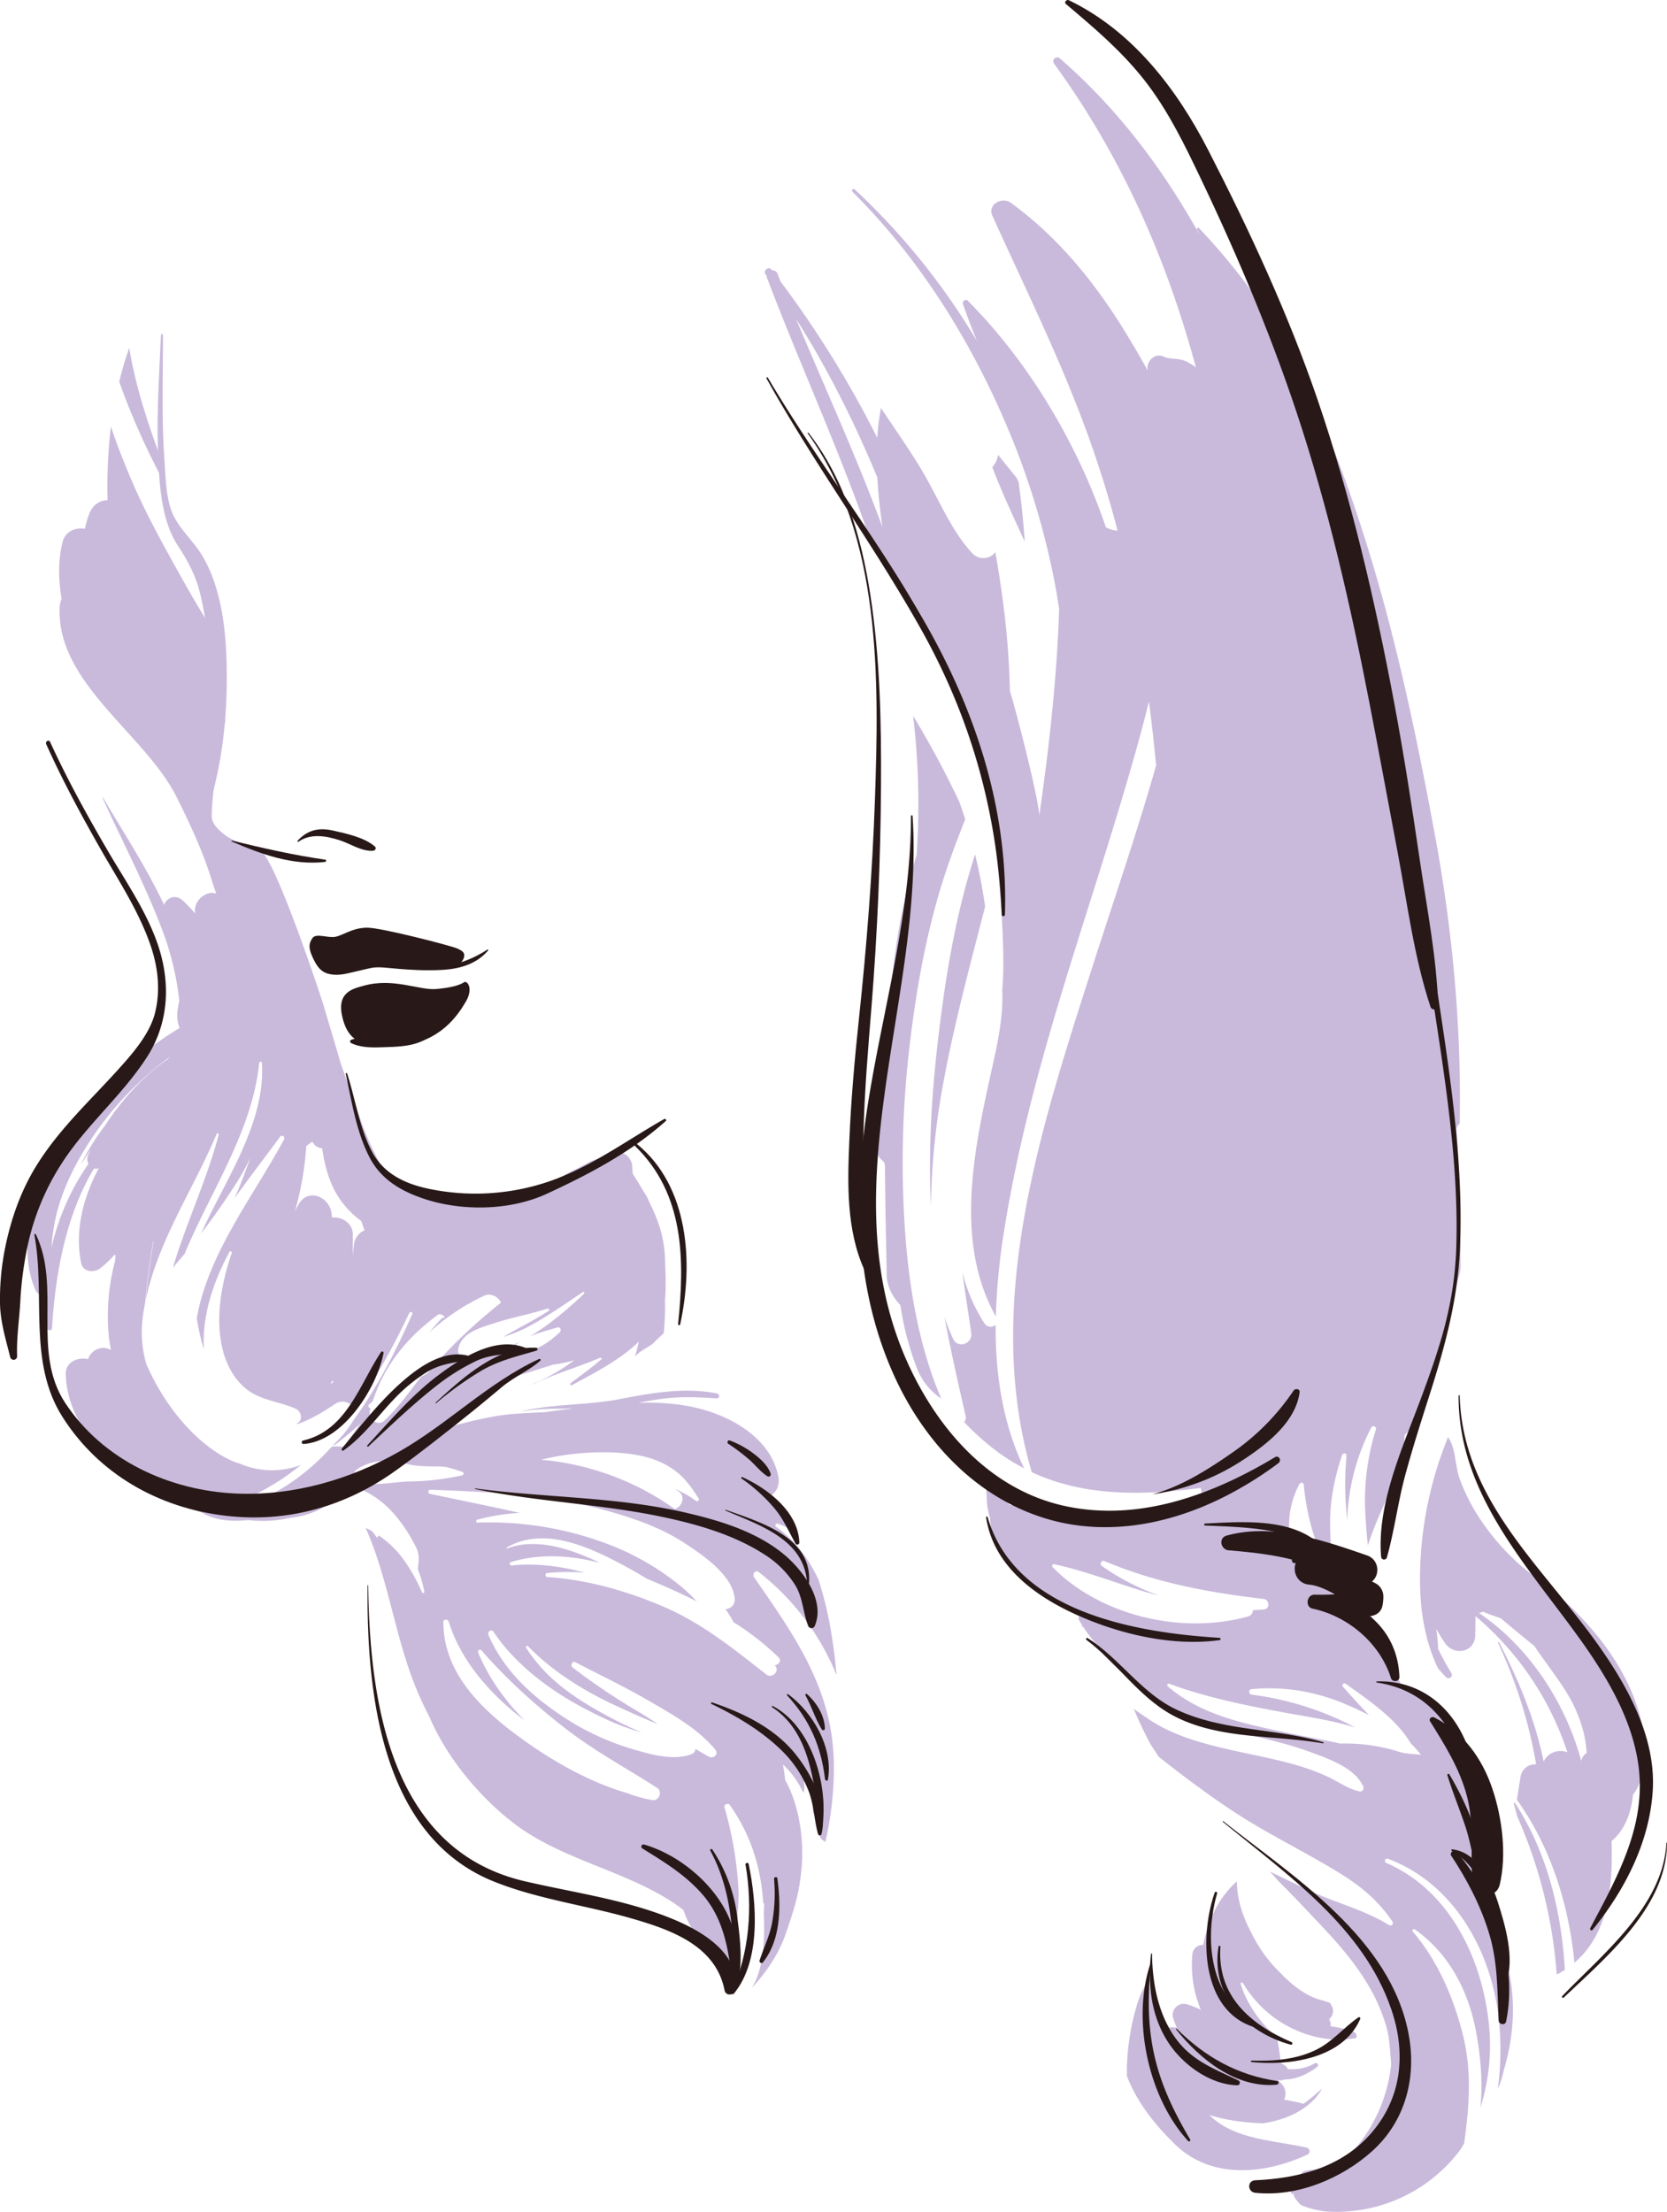 <svg xmlns="http://www.w3.org/2000/svg" width="814.07" height="1080" viewBox="0 0 814.07 1080"><g id="Слой_2" data-name="Слой 2"><g id="hair_61247821"><g id="hair_61247821-2" data-name="hair_61247821"><path d="M497.41 235.33c-.38-.76-.75-1.52-1.12-2.29q-4.52-5.39-8.85-10.94a12 12 0 0 1-2.87 6c4.69 12.29 10.33 24.37 15.87 36.41C499.76 254.75 498.77 245 497.41 235.33z" fill="#c9badc"/><path d="M476.18 417.2c-.46 1.43-.92 2.86-1.36 4.3-9.05 29.32-13.78 59.89-17.21 90.35-2.89 25.66-4.24 51.61-3 77.43a353.19 353.19.0 0 1 6.34-62c5.32-28.53 12.92-56.52 20.13-84.6C479.87 434.12 478.23 425.61 476.18 417.2z" fill="#c9badc"/><path d="M486.22 646.87a3.58 3.58.0 0 1-5.46-.66 82.68 82.68.0 0 1-9-18.83c-.65-2-1.23-4.06-1.78-6.1 1.3 9.87 2.9 19.72 4.32 29.72.73 5.16-6.53 7.68-8.82 2.81A94.49 94.49.0 0 1 461.21 643c3 16.14 6.64 32.15 10.33 48.37a3.14 3.14.0 0 1-.72 3 125.1 125.1.0 0 0 16.43 14.62 96 96 0 0 0 12.88 8C489.67 695.12 486.06 671.07 486.22 646.87z" fill="#c9badc"/><path d="M463.59 420.68c2.43-6.92 5.06-13.77 7.77-20.59q-1.38-4.36-2.93-8.67a467.41 467.41.0 0 0-22.52-41.91 364.68 364.68.0 0 1 1.71 67.93C440.82 439.19 437 462 435 484.28q-.83 9-1.37 18.07-1.51 5.43-3.13 10.85c-4.73 15.89-8.52 32.52-2.85 48.65a12.11 12.11.0 0 0 4 5.49c.15.54.31 1.08.5 1.61.12 17.36.5 34.7.84 52-.27 6.29 2.45 11.93 6.71 16.33a141 141 0 0 0 8.23 31.18 31.19 31.19.0 0 0 11.71 14.46c-10.73-25-15.55-53.29-17.53-80a483.58 483.58.0 0 1 2.1-92.32C447.78 480.14 453.4 449.66 463.59 420.68z" fill="#c9badc"/><path d="M660.79 992a55 55 0 0 0-11-2.56A4.59 4.59.0 0 0 649 986a5.07 5.07.0 0 0 1.4-6.36c-.28-.57-.59-1.11-.89-1.66-1-.32-2.1-.67-3.13-1.07-7.82-1.57-15.4-7.45-21.55-14a61.47 61.47.0 0 1-4.64-5 71.11 71.11.0 0 1-9.26-14.44c-4.11-7.82-6.87-16.23-6.91-24.77l-.14.1c-8.74 7.83-14.09 18.89-16.29 30.91a5 5 0 0 0-5.29 4.42 56.87 56.87.0 0 0 4.12 27.24 45.23 45.23.0 0 0-6.93-2.74 5.44 5.44.0 0 0-6.64 6.63 48.4 48.4.0 0 0 1.82 4.85c-.62-.06-1.23-.14-1.86-.19-4.8-.37-7.4 5.4-5.33 9.2a7.72 7.72.0 0 0-2.9 7.47c3.7 22.65 29 29.49 52.33 30.21 1.28-.21 2.56-.45 3.84-.73 8-1.77 15.59-5.18 21.28-11.2a25.2 25.2.0 0 0 3.59-5.07 106.15 106.15.0 0 1-9.05 7.47 86.25 86.25.0 0 0-9.5-2 6.85 6.85.0 0 0-.9-7.39c-.71-.77-1.45-1.53-2.18-2.28l.19.06a3.5 3.5.0 0 0 2.87-.25c5.08.0 10.52-1.85 16.19-6.16a1.06 1.06.0 0 0-1.07-1.82 22.08 22.08.0 0 1-13.34 2.85 3.72 3.72.0 0 0-1.6-1.87c-.63-.37-1.23-.76-1.85-1.14a85.76 85.76.0 0 0-1.89-12.53c-8-7-14.39-15.75-17.64-26-.22-.7.83-.92 1.16-.37a56.59 56.59.0 0 0 35.37 26.18 49.11 49.11.0 0 0 19.43.69l.51-.09A2.39 2.39.0 0 0 660.79 992z" fill="#c9badc"/><path d="M794.74 821.6c-8.26-16.84-19.86-30-33.6-42.59-6.12-5.6-13.43-10-19.68-15.62A113.66 113.66.0 0 1 724 743.51a93.82 93.82.0 0 1-11.24-21.6c-2.16-5.89-1.8-14.71-5.53-20l-.06-.39c-1.71 4.68-3.6 9.33-5.07 14.12a186.76 186.76.0 0 0-8.08 41c-1 13.58-.94 27.33 2.23 40.65a83.06 83.06.0 0 0 5.91 17.2 57.51 57.51.0 0 0 4.05 4.5 1.63 1.63.0 0 0 2.55-2c-2.38-3.93-4.61-8-6.64-12.27a1.74 1.74.0 0 0 .17-.88c-.21-2.81-.51-5.61-.86-8.43a72.57 72.57.0 0 0 4.41 7.13c4.39 6.15 14.41 4.27 14.58-3.95.06-3.14.1-6.28.14-9.43a147.15 147.15.0 0 1 44.88 66.48 9.17 9.17.0 0 0-11.62 4.49c-4.13-20.41-12.18-39.64-21.75-58.19-.18-.33-.66.0-.5.29a232.71 232.71.0 0 1 18.6 59.29 7.16 7.16.0 0 0-7.65 6.37q-.9 5.45-1.75 10.94c16.36 22.77 25.13 50.69 28 78.45.0.37.07.75.1 1.12 16.34-14 18.88-36.6 18.13-59.38 6.46-5.46 9.54-13.63 10.47-22.71a14.25 14.25.0 0 0 2-3C807.4 857.78 802 836.42 794.74 821.6zm-22.53 38.31c-7.69-28.49-25.45-55.72-50-72.33a8.73 8.73.0 0 0 2.07-.58 74.15 74.15.0 0 0 8.54 3.11c5.45 4.7 11.1 9.22 16.56 13.72.4.6.78 1.22 1.2 1.82 4.62 6.72 9.66 13.15 14 20.05a71.29 71.29.0 0 1 8.58 19.54 55.81 55.81.0 0 1 1.67 10.7A6 6 0 0 0 772.21 859.91z" fill="#c9badc"/><path d="M763.75 955.6c-2.31-26.6-9.39-53-24-75.37a5.51 5.51.0 0 0-.58.34c.62 2.06 1.19 4.13 1.69 6.21A232.31 232.31.0 0 1 759.78 959c.16 1.68.3 3.37.44 5.06a7 7 0 0 0 1.27-.54c.93-.53 1.82-1.09 2.7-1.66C764.07 959.77 763.93 957.69 763.75 955.6z" fill="#c9badc"/><path d="M728.47 875.75c-.42-1.27-.85-2.54-1.29-3.8-.49-.64-1-1.29-1.47-1.92C726.64 871.93 727.55 873.84 728.47 875.75z" fill="#c9badc"/><path d="M736.78 962.27a36.51 36.51.0 0 0-6.24-13c-.37-2.85-.75-5.69-1.17-8.53-.42-2.24-.89-4.46-1.37-6.68a28.23 28.23.0 0 0 3.41-4.92c-4-1.2-7.2-5-5.23-9.87 5.6-13.75 1.48-28.11 2.73-42.16-.13-.4-.25-.81-.39-1.22-1.18-2.26-2.36-4.52-3.51-6.79-1.8-2.19-3.67-4.29-5.58-6.34a99.34 99.34.0 0 0-8.19-11.28c-.87-1-1.74-2.07-2.63-3.11A100.05 100.05.0 0 0 695.42 827c-5-.66-11.23-2.26-12.4-7.26a8 8 0 0 1-2.4-3.76c-1.87-5.86-4.64-11.09-5.34-16.44a6.66 6.66.0 0 1 .07-2.15c-4.26-5.14-7.89-11.1-9.21-17.51a28 28 0 0 1-.75-3.64 3.33 3.33.0 0 1-.64-.55c-.13-.15-.22-.31-.34-.46a4 4 0 0 1-5.87 1.47c-8.35-6.48-8.87-22.2-9-31.93-.19-11.87 2.17-23.19 5.91-34.42a1.11 1.11.0 0 1 2.13.48 146.71 146.71.0 0 0 .38 31.49c0-1.62.08-3.25.21-4.87a105 105 0 0 1 11.45-40.34 1.23 1.23.0 0 1 2.3.85 116.16 116.16.0 0 0-5.13 41.92c.32 4.91.59 9.84 1.24 14.71 2.81-9 7-17.81 10.08-25 2.72-6.41 5.1-13 7.24-19.6.26-3.07.47-6.14.58-9.23 1.14-1.14 2.18-2.31 3.18-3.5a2 2 0 0 0 .07-.26 8.13 8.13.0 0 0 5-6.7c.4-2.41.91-4.78 1.46-7.15a146.15 146.15.0 0 1 6.41-23c0-.21.11-.41.16-.63l.08-.07.45-1.33c3-12.18 6.66-24.18 10.07-36.26.15-.95.29-1.91.45-2.85q-.15-33.93-2-67.83l.26-.72a4.76 4.76.0 0 1 1.32-1.83c.9-47.27-3.54-94.55-12.13-141.06-8.79-47.5-18.76-95.28-33.17-141.43-13.83-44.32-32.07-90.94-59.8-128.61a306.38 306.38.0 0 0-22.24-26.17c-.51-.55-1.29.28-.93.86s.74 1.2 1.12 1.8l-.55-.59c-17.87-31.81-39.78-60.85-67.69-85a1.91 1.91.0 0 0-2.77 2.56C548.15 77 569.88 127 584 179.39a27.78 27.78.0 0 0-4.8-2.94c-3.86-1.77-7.8-.84-10.79-2.27-4.69-2.25-9 2.7-7.89 6.83q-6.08-11-12.74-21.69C533.22 136.11 515.8 115.15 493.61 99c-4.19-3.06-11.52.79-9 6.32 16.78 37.12 34.91 73.45 48.4 112 5 14.39 9.21 28.15 12.76 41.79a12.92 12.92.0 0 1-5.74-1.68c-.44-1.29-.88-2.58-1.34-3.86-13.75-38.83-37-77.55-66.1-106.75-1.08-1.09-2.79.34-2.34 1.63 2.09 6.05 4.37 12 6.78 18a334.33 334.33.0 0 0-59.68-74c-.77-.7-1.74.51-1 1.23 33.71 33.57 59.1 74.89 77.16 118.73a378.9 378.9.0 0 1 20.8 68.36c1.13 5.49 2.08 11 2.91 16.55-1.07 33.71-4.88 67.31-9.65 100.69-1.34-12.87-12.84-56.3-14.37-60.4A403.23 403.23.0 0 0 490 295.35c-1.12-8.56-2.38-17.18-3.95-25.75-2.4 3.51-8 4-11.2.59-10.73-11.54-16.81-27.52-24.94-41-6.21-10.26-13.09-20.06-19.72-30a122.69 122.69.0 0 0-1.78 14.61 502.29 502.29.0 0 0-47.1-76.14c-.53-1.33-1.09-2.65-1.61-4A2.64 2.64.0 0 0 377 132l-.32-.42c-1.29-1.67-4.18.56-2.92 2.26l.58.81a2.88 2.88.0 0 0 .18.92c16.63 43.8 36.55 86.7 51.52 131.11 11.12 14.44 16.62 18.71 32 49.49A271.16 271.16.0 0 1 484 396c2.46 15.36 7.64 65.37 5.42 87.21.55 10.44-1.31 21.85-4 34-8.82 40-20.43 87.54.89 125.62a321.84 321.84.0 0 1 4.24-43.08c6.55-40.66 17.36-80.44 29.39-119.78 12.23-40 25.56-79.66 36.62-120 1.59-5.8 3.08-11.62 4.53-17.45q2 15.6 3.49 31.24c-9.73 34.17-21.38 67.87-32 101.09-24.8 77.36-52.57 163-28.74 244 25.65 12 54.28 11.41 82.57 7.7a43.15 43.15.0 0 0 1.76 6.77c-1.73 1.13-3.51 2.19-5.32 3.2a21.85 21.85.0 0 0-7.54-.06c-4.81.77-9.68 1.52-14.49 2.52l-.87.18a86.51 86.51.0 0 0-10.79 3 24.14 24.14.0 0 0-5.73 3 95.72 95.72.0 0 1-12.52-1.48c-10.21-1.9-19.05-7.87-29.51-7.89a4 4 0 0 0-2.34.69l-.16-.12a7.07 7.07.0 0 0-5.71-1.38c-.55-.58-1.09-1.18-1.65-1.75a3.57 3.57.0 0 0-1.59-.94c-.63-2-1.23-4-1.73-6.06-1-3.89-6.74-2.26-6.58 1.42.05 1.09.13 2.16.24 3.23a32 32 0 0 0 1.62 10.32 45.91 45.91.0 0 0 1.62 10c9 15.71 24.29 27.67 40.47 36.38a2.13 2.13.0 0 1 1 2.93c.62 1.07 1.26 2.13 1.92 3.16.0.29-.09.59-.12.89a3.23 3.23.0 0 1 .49-.33 74.91 74.91.0 0 0 8.11 10.4 40.88 40.88.0 0 0 2.25 3.75c11.17 11.91 27.18 22.3 32.55 25.38 10.33 5.92 21.88 9.28 33.36 12.17s23.32 5.36 34.51 9.51c8.89 3.29 21.87 7.62 26.07 16.88.5 1.09-.37 2.71-1.7 2.44-6-1.22-10.64-5-16.2-7.47a117.25 117.25.0 0 0-16.67-5.95c-12.21-3.36-24.71-5.41-37-8.49-11.59-2.91-23.37-6.66-33.32-13.47-2.14-1.46-4.6-3.08-7.09-4.87a1.12 1.12.0 0 0 0 .13c2.46 5.82 5.14 11.57 8.14 17.14q2 3.06 4 6.06c3.27 2.6 6.55 5.17 9.87 7.69 12.11 9.19 24.53 18.17 37.64 25.89 12.88 7.58 26.2 14.37 39 22.1 11.5 7 19.86 13.56 27.54 24.7a1.23 1.23.0 0 1-1.64 1.79c-12-7.52-26.87-11.1-39.74-17.25q-9.25-4.43-18.47-8.92c1.37 1.45 2.72 2.93 4 4.45 4.46 4.48 8.9 9 13.24 13.6 11.46 12.18 22.58 23.29 31.17 38a87.71 87.71.0 0 1 8.57 19.94c1.58 5.32 1.7 11.69 2.32 18A75.81 75.81.0 0 1 654.1 1057c-5.38 1.3-10.85 2.2-16.08 2.92-2.7.37-3.5 2.55-3.06 4.65a7.88 7.88.0 0 0-1.69 1.4h-.16c-2.54.22-4.25 4.06-1.77 5.65.07-.34.13-.68.2-1a6 6 0 0 0 1.06 2.92c1 1.36 2.1 3.06 3.81 3.63a45.5 45.5.0 0 0 11.41 2.71 76.43 76.43.0 0 0 24.55-2.47 75.39 75.39.0 0 0 38.46-24.77c.67-.8 1.28-1.58 1.91-2.37.78-1.19 1.53-2.4 2.26-3.62 2.47-18 3.93-34.92-.64-53.16-4.49-18-12.26-36.07-24.38-50.25a.73.73.0 0 1 1-1.07c16.77 11.78 26.23 30.24 29.89 50.18 2.07 11.25 3.36 24.4 2.07 36.85a101.28 101.28.0 0 0 3.85-43.57C722.9 954.48 707 922.64 677 909.67a1.1 1.1.0 0 1 .77-2.06c31.92 12 50.17 44.4 54 77.09a139.55 139.55.0 0 1-.34 35.24 40.47 40.47.0 0 0 2.89-8.9C739.15 995.07 740.33 978.05 736.78 962.27zm-348-806.47c15.45 24.31 28.53 50.53 39.65 77.32.44 8.1 1.36 16.21 2.49 24.19C418.27 223 402.93 189.53 388.77 155.8zM666.13 790.17c1.21 1.2 2.39 2.43 3.53 3.73-1.24-.65-2.51-1.24-3.79-1.81C666 791.45 666.08 790.81 666.13 790.17zm-31.59-65.49c.44-.85 2-1 2.12.19A120.16 120.16.0 0 0 641 747.64c2 7 6.45 13.42 6.39 20.79.0 4.08-5.22 5.91-8.26 3.81-6.83-4.72-8.64-14.81-9.38-22.62A43.28 43.28.0 0 1 634.54 724.68zM514 765.19c-.5-.51.0-1.57.73-1.41 15.63 3.36 30.18 9.27 45.53 13.79 1.91.56 3.83 1.06 5.75 1.52a115.34 115.34.0 0 1-27.94-14.45c-1.23-.87-.2-3 1.23-2.37 25.33 10.63 50.75 15.33 77.83 18.49 2.79.33 3.18 4.8.2 5.09-1.83.19-3.68.31-5.54.39a3 3 0 0 1-2.13 3C577.48 798.38 537.43 789.08 514 765.19zm169.19 90.19a86.84 86.84.0 0 0-28.72-4c-1.27-.3-2.55-.58-3.82-.84-10.21-2.09-20.45-4-30.62-6.26-18.13-4-35.33-8.52-49.73-20.82-.61-.52-.15-1.6.67-1.29 18.46 6.82 38.32 10.8 57.64 14.31 10.52 1.91 22.21 3.65 33.07 7-2.5-1.34-5-2.62-7.59-3.79a149.39 149.39.0 0 0-42.83-12.21c-1.45-.18-1.67-2.52-.1-2.67 16.86-1.59 32.78 1.43 48.26 8.33 2.92 1.31 6 2.77 9.13 4.37-4.35-4.61-8.64-9.25-12.83-14a1 1 0 0 1 1.3-1.43c10.78 7.78 24.8 17 32 29.34a44.91 44.91.0 0 1 4.89 5.49C690.39 856.36 686.9 856.53 683.19 855.38z" fill="#c9badc"/><path d="M78.2 231.89c.65 1.27 1.32 2.53 2 3.79-.18-2.93-.34-5.87-.47-8.8-.3-.76-.6-1.52-.89-2.29-6.68-17.83-12.59-35.88-15.74-54.68a164.41 164.41.0 0 0-4.88 16.53A353.4 353.4.0 0 0 78.2 231.89z" fill="#c9badc"/><path d="M368.24 770.14c-1-1.5.65-3.79 2.29-2.51a122 122 0 0 1 38 50.35q-.8-9.59-2.34-19.11a180.34 180.34.0 0 0-6.4-27.35c-4.76-10.18-11.4-19.35-20.8-26a.86.86.0 0 1 .79-1.51 44.05 44.05.0 0 1 9.31 4.49 66.82 66.82.0 0 0-4.94-6.58c-.49-1-1-1.85-1.41-2.71a50.56 50.56.0 0 0-6.13-9.07c2.69-1.82 4.3-4.93 3.43-9.33-3.33-17-20-27.56-35.53-32.18-10.66-3.17-21.75-4-32.81-3.64 4-.76 7.93-1.53 11.92-2 8.81-1.14 17.42-.78 26.25-.16a1.2 1.2.0 0 0 .41-2.36c-15.82-3.29-32.54-.19-48.16 2.79S270.7 685.41 255.2 689c-.09.0-.06.18.0.16 8.14-1.4 16.38-1.33 24.62-1.31-4.6.47-9.18 1-13.75 1.73-4.81.18-9.61.42-14.41.77-11.57.84-23.28 3.94-34.45 7l-2.88.76c12.93-8.66 25.65-17.62 38.62-26.34 5.62-1.84 11.32-3.51 16.93-5.37a76.43 76.43.0 0 0 10.47-2.16 92.54 92.54.0 0 1-20.24 11.59c-.1.0.0.2.06.16 10.61-5.15 22.06-8.37 32.9-13 .34.14.69.24 1 .35-4.85 4.34-10.29 8.16-15.36 12a.6.6.0 0 0 .69 1c11-6.07 23.38-12.24 32.46-21.16l.09-.09c-.49 2.45-1.12 4.87-1.83 7.28 2.28-2.56 5.38-4 8.37-6 1.85-1.81 3.71-3.62 5.63-5.33.29-3 .44-5.49.53-7.13.18-3 .19-6.11.1-9.19.67-7.19.15-14.77.0-20.15-.25-10.11-3.44-19.3-7.87-28a20.31 20.31.0 0 0-2.42-4.49c-1.72-3-3.57-6-5.46-8.94-.1-1.18-.18-2.36-.23-3.54-.19-4.25-4.29-8.13-8.72-6.65q-5.56 1.88-11.25 3.94c-4.67 2.6-9.41 4.84-13.21 6.9-12.72 6.94-25.62 12.19-40.36 11.18a12.63 12.63.0 0 1-4.68-1.18 90.09 90.09.0 0 1-28.51-.66l-1.09-.64c-1.71-1.08-3.88-3.19-6-3.36l-2-.18c-9.16-11.45-14.89-25.59-19.32-39.47a6.14 6.14.0 0 0-.82-1.64c-1.82-5.74-3.78-11.44-5.93-17.07-.19-.53-6.12-20.6-9-30.29-.75-2.58-21.87-66.82-30.14-74.82-2.26-2.18-12.37-3.71-17.73-7.83s-6.65-6.59-6.6-9.89c.18-10.73 2.4-22.45 4.11-33.07.44-2.76 1-5.49 1.7-8.22.0-.53.1-1.07.16-1.61a8.86 8.86.0 0 1 .6-2.6 265.69 265.69.0 0 0-6.2-41.08c-.08-1.51-.2-3-.33-4.51-5.59-8.48-10.7-17.4-15.49-26-8.37-15-16.73-30.11-23.54-45.92-3.79-8.81-7.25-17.69-10.27-26.65a252 252 0 0 0-1.61 36c-3.78-.06-7.24 2.19-8.95 6.62a49.79 49.79.0 0 0-2.14 7.28c-4.72-.71-9.63 1.24-10.93 6.62-2.23 9.16-2 18.52-.4 27.72a9.88 9.88.0 0 0-1 3.95c-1.58 37.17 41.47 61.68 57.05 92.59s16.72 40.71 19.5 47.29c-4.82-1.79-11.43 3.44-10.39 9.51v.19a67.7 67.7.0 0 0-6-6.31c-3.67-3.36-7.87-1.33-9.17 2.07-8.53-18.1-19.61-35-29.74-52.22-.1-.16-.32.0-.25.15 9.9 21.69 21.06 42.86 29.42 65.21a139.45 139.45.0 0 1 8 33.55c-.26 1.35-.49 2.7-.72 4.09a18.06 18.06.0 0 0 .76 9.13c.05.08.09.16.13.24A172.61 172.61.0 0 0 36 549.92C20.87 571 6 604.56 17.46 630.23a4 4 0 0 0 4.67 2 106.35 106.35.0 0 0 .75 16.21c.17 1.37 2.42 1.61 2.52.12C27 622 32.24 593.29 45.89 570.59a3.54 3.54.0 0 0 2.36-.16c-7.62 14.32-11.84 30.41-8.65 46.21.94 4.65 6.49 5 9.56 2.52a53.25 53.25.0 0 0 6.73-6.44l.57.32c-.11.87-.18 1.75-.26 2.62a104.87 104.87.0 0 0-3.06 36.88c.2 1.88.54 4.06 1 6.43a2 2 0 0 0 0 .25c-4.13-2.6-9.83.0-11.1 4.45L42 663.5c-4.8-.65-10.06 1.93-9.89 7.53.81 26.57 23.1 45.88 46.21 58.35l.89 1.16a8.75 8.75.0 0 0 7.56 3.09c3.54 1.67 7 3.17 10.44 4.52a6.42 6.42.0 0 0 1.09.32c6.41 3.83 14.34 4.7 22.76 3.78a63 63 0 0 0 21.2-1.17 40.52 40.52.0 0 0 18.55-6.83c1.32-.7 2.6-1.45 3.86-2.22-1.85-2.84-.46-7.45 3.83-6.81 10.77 1.61 19.74 8.36 26.28 16.88a80.22 80.22.0 0 1 8.5 13.62c1.79 3.63 1.16 6.86.74 10.44a68.71 68.71.0 0 1 3.21 11 .61.61.0 0 1-1.15.37c-4-9.12-9.62-18.69-17.44-25-1.17-1-2.38-1.88-3.64-2.76a4.73 4.73.0 0 0-.83 1.18c-.78-1.1-1.59-2.18-2.41-3.25a30.49 30.49.0 0 0-3.12-1.59 1 1 0 0 0 0 .15c10.84 24.46 14 51.38 23.8 76.23a169 169 0 0 0 7.17 15.65l.11.27c8.53 20 24.89 39.73 42.26 52.69 24.46 18.24 58.14 23.26 81.79 41.56 3.75 11.78 14 22.77 21.78 31.54 1.58-3.06 2.7.35 3.85-2.75 2.61-7 0-20.39.82-27.88a87.54 87.54.0 0 0 .5-9.12h0a178.67 178.67.0 0 0-6.92-41.91c-.41-1.39 1.75-2.36 2.57-1.2 10.24 14.52 15.24 30.25 16.34 48 .14.05.29.11.44.15.0 1.58-.09 3.14-.18 4.69.52 11.5.31 27-5.9 36.55.69-.78 11.49-11.67 16.44-25.93 5-14.42 6.91-21 8-33.38s-1-29.82-8.1-42.24c-.25-2.56-.6-5.09-1.07-7.59a42.16 42.16.0 0 1 9.92 13.87 7.7 7.7.0 0 0 .54-3.46c-.06-.69-.13-1.38-.19-2.07a11.89 11.89.0 0 0 3.4-2.69c.5 5.68.94 11.34 1 17a2.72 2.72.0 0 0 2.89 2.75c.15 2.6.21 5.19.15 7.74a4.47 4.47.0 0 0 3.09 4.55c1.21-5.57 2.24-11.2 2.91-16.86 1.51-12.87 1.82-25.93-.53-38.73C400.36 815.58 384.11 793.14 368.24 770.14zm-71.26-61c9.36.29 19.16 1.39 27.55 5.78 7.94 4.16 12 9.44 16.7 16.84.49.78-.65 1.66-1.34 1.13A48.62 48.62.0 0 0 329.54 727l1.55 1c4 2.71 2 7.71-1.56 8.87a132.32 132.32.0 0 0-65.34-24.09A126.27 126.27.0 0 1 297 709.18zm-29-69.12c-6.71 4.45-13.94 7.94-20.89 12-.41.23-.82.5-1.23.77a68.33 68.33.0 0 0 11.47-4.63c9.55-5 18.29-11.24 27.25-17.2a.49.49.0 0 1 .63.75c-7.44 7.06-16.65 15.06-26.74 21 4.41-2 9.28-3.19 13.82-4.55 1.37-.41 2 1.53 1.11 2.35-5.38 4.92-12.29 10.27-20 9a1.85 1.85.0 0 1-1-3.23c.54-.43 1.11-.82 1.68-1.21a55.54 55.54.0 0 1-19.63 6.17 16.5 16.5.0 0 1-5.68 2.31c-2.61.44-5.45-1.83-5-4.63 1.31-8.22 11.1-10.72 18-12.94 8.43-2.73 17.18-4.28 25.61-7C267.92 638.85 268.62 639.64 268 640.06zm-54.23 2a1.25 1.25.0 0 1 2 .51 9.2 9.2.0 0 0-.43-1.14 8.54 8.54.0 0 0 1.92 1.65l-1.21.78a7.9 7.9.0 0 0-.21-1 1.34 1.34.0 0 1-.37 1.17c-2 2.16-4 4.4-5.89 6.7a107.27 107.27.0 0 1 27.07-18.08c3.09-1.4 6.82.65 8 3.49-4 3.16-7.83 6.39-11.46 9.58a240.5 240.5.0 0 0-24.39 24.87c-1 .58-2.05 1.13-3.08 1.67-5.77 7.3-11.22 15.09-17.9 21.38-3.57 3.37-8.16-1-7.11-5 .1-.35.21-.69.3-1a1.08 1.08.0 0 1-.68-1.9l1.68-1.41C187.68 666.75 198.69 653.13 213.76 642.08zm-69.18-52.46a153.92 153.92.0 0 0 5-29.86 30.26 30.26.0 0 1 3-2.27 5.62 5.62.0 0 0 4.76 3.3c1.2 8.6 3.59 17.16 8.09 24a44.92 44.92.0 0 0 11 11.49c.51 1.51 1.05 3 1.6 4.52a8.71 8.71.0 0 0-5.2 7.32c-.17 1.63-.35 3.29-.53 4.94.0-3.43.0-6.83.0-10.18.0-5.69-5.45-8.82-10.16-8.29-.08-.73-.17-1.47-.26-2.2-1-7.88-11.35-12.43-16-4.33-.75 1.33-1.44 2.68-2.09 4C144.16 591.26 144.37 590.41 144.58 589.62zm18.26 85.23c-.47.38-1 .76-1.44 1.13.3-.61.61-1.22.9-1.84zM51.3 549.57A121.34 121.34.0 0 0 39.79 567.9c0 .1.11.17.16.08 1.35-2.25 2.83-4.37 4.36-6.44-.42.82-.84 1.63-1.24 2.44a4.77 4.77.0 0 0 .14 4.28 117.81 117.81.0 0 0-18.08 41 97.36 97.36.0 0 1 2.64-17.12c3.49-13.43 10.19-26.24 17.94-37.65A158.53 158.53.0 0 1 83.16 515.9l-1.5 1.46C69.69 525.57 59.25 537.4 51.3 549.57zM168 706c-.24.14-.49.27-.74.4a32.25 32.25.0 0 0-5.2.0C148.9 720.86 133 732.09 113.44 736.7c-1.13.27-1.73-1.56-.63-2a114.35 114.35.0 0 0 34.1-19.38 39.4 39.4.0 0 1-29.76-.64c-11.48-3.11-32.59-18.65-45.7-48.62a56.24 56.24.0 0 1-1.66-23.44c.3-2.25.68-4.46 1.12-6.66.82-10.34 2.38-20.48 3.82-29.63a.09.09.0 0 1 .18.0c-1.39 8.8-2.89 18.51-3.74 28.42 6.07-29 23.22-53.93 34.61-81a.52.52.0 0 1 1 .36c-5.78 22.06-15.89 43.07-22.37 65 1.26-1.57 2.46-3.06 3.59-4.34.74-.85 1.46-1.71 2.18-2.56.52-1.26 1-2.51 1.58-3.73C104.35 579.53 123.37 551 126.59 519c.07-.7 1.24-.8 1.29-.05 1.89 28.38-16.88 55.84-28.39 80.57l-1.27 2.76c6.1-7.93 11.81-16.2 17.21-24.57a106.36 106.36.0 0 0 6.82-12.41c-1.37 3.87-2.78 7.74-4.27 11.59-1.06 2.77-2.25 5.53-3.48 8.3 7.2-10.14 14.88-20 22.27-30.1.91-1.25 2.61.0 1.91 1.34-12.42 23-28.85 44.88-37.78 69.59a105.53 105.53.0 0 0-4.81 17.63 113.13 113.13.0 0 0 3.49 15.32c-1-16.58 4.65-33.32 12.51-47.71.35-.63 1.29-.07 1.08.56-5.23 15.34-8.59 33.51-3.82 49.41 2.06 6.88 6.23 13.87 12.27 18 6.95 4.76 15.3 5.29 22.84 8.68 2.72 1.23 3.71 5.72.54 7.11.0.13.08.26.11.39 6.57-2.26 12.81-6 18.37-9.76a6.4 6.4.0 0 1 9.39 2.1c10.59-14.33 19.33-30.37 27-46.64.43-.9 1.87-.39 1.46.54-7.63 17.26-17 35.82-28.89 52.07v.08a57.8 57.8.0 0 1-8.6 10.7c-.44.5-.87 1-1.31 1.5a6.66 6.66.0 0 0 1.51-.83l1.43-1.12h0v0q5.33-4.11 10.16-8.66l.32-.25C173.43 698.7 170.8 702.43 168 706zm32.34 17.36c-8.4.21-17.24 2.63-25.41.11a3.33 3.33.0 0 1-1-5.62c5.85-4.54 13.32-4.81 20.55-4.61 5.48 2.91 13.12 2.75 18.95 2.81 1.14.0 2.67.13 4.39.25 2.68.71 5.35 1.51 8 2.44a.86.86.0 0 1-.15 1.65A123.29 123.29.0 0 1 200.34 723.38zM318.67 879a65.28 65.28.0 0 1-12.59-3.5c-19.44-5.62-38.79-17.09-54.3-28.68-18.06-13.51-35.26-30.9-35.27-54.79.0-1.66 2.26-1.42 2.66-.1 6 19.5 20.8 35.88 37 48.15-9.46-9.63-17.38-20.42-22.7-33.21a1 1 0 0 1 1.63-1.05c12 13.9 26.25 26.68 40.69 37.94 14.26 11.12 30 19.55 45.11 29.24C323.6 874.7 321.94 879.49 318.67 879zm27.56-21.18c-2.25-1.22-4.46-2.54-6.66-3.89a2.68 2.68.0 0 1-1.69 2.55c-8.4 3.35-19.26.46-27.58-2a127.39 127.39.0 0 1-29.18-12.38c-17.84-10.69-34.23-24.33-42.61-43.82-.63-1.47 1.49-3 2.44-1.58 10.29 15.55 26.88 28.2 43.2 36.88 9.33 5 18.91 9.53 29.14 12.35a200.53 200.53.0 0 1-20.8-10.33c-14.31-8-26.68-17.12-35.62-31.1-.4-.61.56-1.12 1-.65 11.51 11.94 26.88 21.57 41.85 28.55 7.1 3.31 14.27 6.59 21.56 9.48-2.95-2-5.91-3.88-8.92-5.69a322 322 0 0 1-32.72-21.95c-1.24-1-.19-3.39 1.35-2.58 11.89 6.2 23.89 11.88 35.5 18.62S340.8 844 349.33 854.37C351.11 856.54 348.45 859 346.23 857.78zm32.14-44.69c.18.27.37.53.54.8 1.63 2.63-2.2 5.62-4.52 3.82-16.1-12.54-31.09-24.89-50.1-33.1-17.91-7.73-37.52-13.33-57.07-14.6-1.08-.07-1.18-1.83-.07-1.94a103.27 103.27.0 0 1 18.52-.17c-11.83-3.16-24-4.81-35.79-3.52a.86.86.0 0 1-.3-1.69c14.36-4.32 29.11-3.22 43.4.4-14.36-6.91-31.2-12.44-45.35-7a.24.24.0 0 1-.21-.44c17.76-10.46 39.47-.67 55.84 8 4.32 2.28 8.54 4.71 12.69 7.22 1.42.58 2.82 1.17 4.22 1.76 6.63 2.83 13.42 5.91 20.11 9.3a83.16 83.16.0 0 0-8.93-8.32 128.36 128.36.0 0 0-30.27-18 163.23 163.23.0 0 0-67.91-12.16c-.89.0-.8-1.25-.06-1.45a99.25 99.25.0 0 1 20.8-3.29c-14.56-3.27-29.18-6.17-43.85-9.31a1 1 0 0 1 .19-2c27.83 1 56.68 2.33 83.69 9.59 14 3.76 28.22 8.5 40.41 16.49 8.63 5.66 23.33 15.53 24.39 26.86a4.56 4.56.0 0 1-4.53 5.31 45.67 45.67.0 0 1 4 6.41 132.12 132.12.0 0 1 22 17.18C381.92 810.92 380.25 812.94 378.37 813.09z" fill="#c9badc"/><path d="M638.09 1048.68c-17.12-3.9-38-3.8-50-18.7-6-7.49-10-16-13.68-24.76a55.05 55.05.0 0 1-3-10.17c-4-4.37-6.11-11.45-7.88-16.44a39.33 39.33.0 0 1-2.27-11.77c-.14-.05-.27-.11-.42-.15a51.74 51.74.0 0 0-5.18 10.86 117.56 117.56.0 0 0-5.32 31.12c0 1.7-.06 3.37.0 5v.08c4.85 12.76 13.61 23.66 23.26 33.12 17.93 17.58 44 14.86 64.83 5.24A1.81 1.81.0 0 0 638.09 1048.68z" fill="#c9badc"/><path d="M22.57 363.37c7.79 17.38 16.81 34.11 26.22 50.66 8.8 15.49 18.85 30.52 24.69 47.47 3.7 10.74 5 22.19 2.17 33.28-2.36 9.35-9.72 18.26-16 25.3C45.08 536.51 28.82 551 17.29 570 10 582 5.37 595.31 2.57 609A126.57 126.57.0 0 0 0 636.28c.14 9.21 2.82 17.65 5 26.47a1.72 1.72.0 0 0 3.37-.46c-.37-8.63 1-17.39 1.5-26a174.78 174.78.0 0 1 4.07-30 120.38 120.38.0 0 1 16.82-39.16c12-18.29 29.07-32.47 40.93-50.84 11-17 11.72-37 5.15-55.74-5.64-16.11-15.7-30.56-24.25-45.2-10.1-17.32-19.8-34.86-28.14-53.11-.59-1.29-2.47-.17-1.9 1.11z" fill="#281918"/><path d="M16.79 603c5.52 29.68-3.32 62.07 13.74 88.91 17.8 28 47 44.39 79.58 48.22 30.25 3.56 58.68-4.49 83.16-22.07 11.61-8.33 22.84-17.25 34-26.14 6.13-4.86 12.16-9.87 18.15-14.9 5.71-4.81 13-7.74 18.44-12.6.48-.42-.13-1.06-.64-.82-24.62 11.37-44.38 31.57-68 45.06-24.1 13.79-52 21.83-79.77 20.63C82.68 727.87 50.23 713 31.81 685 15.33 659.9 30 628.49 17.49 602.69c-.2-.41-.78-.1-.7.3z" fill="#281918"/><path d="M213 685.15a169.86 169.86.0 0 1 21.71-15.63c8.85-5.2 17.64-7.18 27.27-10a.72.72.0 0 0-.19-1.41c-18.79-1-36.24 15-49.06 26.79-.18.17.08.43.27.28z" fill="#281918"/><path d="M179.93 706.25c11.24-10.5 22.3-21.18 34.5-30.58a104 104 0 0 1 17.87-11c7.88-3.85 16.07-2.92 24.23-5.06a.78.78.0 0 0 0-1.48c-14.32-5.77-30.75 4.68-41.78 12.85-13.34 9.89-24.14 22.64-35.36 34.77a.38.38.0 0 0 .54.54z" fill="#281918"/><path d="M167.74 708.26c9.68-6.74 16.77-16.88 24.9-25.3a80.3 80.3.0 0 1 15.84-13c6.49-4 13.24-4.56 20.5-5.87 1.06-.19 1-1.76.0-2-11.95-3.3-24 5.08-32.54 12.55-10.89 9.55-20.27 21.5-29.45 32.65-.42.51.13 1.41.75 1z" fill="#281918"/><path d="M148.21 705.09c19.25-1.29 35.77-27.22 39.08-44.37a.67.67.0 0 0-1.22-.51c-10.58 15.95-16.84 38.34-38.09 43.19a.86.86.0 0 0 .23 1.69z" fill="#281918"/><path d="M232 727.08c31 6.38 62.9 7.33 93.89 14.14 16.44 3.61 33.1 8.62 47.36 17.79a48 48 0 0 1 14.87 14.65c4 6.32 3.92 13.44 6.51 20.14a1.73 1.73.0 0 0 3.31.0c5.24-12.64-6.33-27.7-15.6-35.2-13.25-10.73-30.45-16-46.78-19.82-34.17-8-69-7.35-103.52-12-.16.0-.2.25.0.28z" fill="#281918"/><path d="M354.29 737.59c17.32 7.51 39.18 14.29 39.9 36.53a.39.39.0 0 0 .77.0c2.72-23.22-23.31-30.7-40.52-36.88-.2-.07-.35.27-.15.35z" fill="#281918"/><path d="M362.19 722a82.92 82.92.0 0 1 15.57 14c4.71 5.41 7.25 11.55 10.71 17.71a1 1 0 0 0 1.87-.51c-.47-14.94-15.38-26.27-27.72-31.9a.43.43.0 0 0-.43.75z" fill="#281918"/><path d="M355.68 705a98.17 98.17.0 0 1 10.39 7.88c2.87 2.55 5.5 6 8.75 8a1.06 1.06.0 0 0 1.55-1.18c-1.17-3.82-4.95-7.35-8.06-9.7a46 46 0 0 0-11.93-6.63c-1-.37-1.51 1.12-.7 1.66z" fill="#281918"/><path d="M179.51 774.12c-.52 51.28 6.06 122.25 61.62 144.6 21.3 8.57 44.54 11.55 66.54 17.83 19.35 5.52 41.84 13.21 46.15 35.25.67 3.39 5.53 2.35 5.73-.78 1.17-18.75-19.11-29.38-33.92-35.13-22.23-8.62-46.26-11.9-69.38-17.29-65.61-15.29-75.69-87.34-76.45-144.48a.15.15.0 0 0-.29.0z" fill="#281918"/><path d="M313.67 902.58c10.59 6.56 20.74 12.7 29.09 22.14 9.27 10.48 12.24 23.2 14.06 36.66.15 1.09 1.9 1 2.12.0 5.89-27.13-20.1-53.71-44.46-60.72a1.06 1.06.0 0 0-.81 1.92z" fill="#281918"/><path d="M346.9 903.71c6 11 9 23.32 10.29 35.71 1.11 10.76-1.36 21.56-.41 32.15a1.11 1.11.0 0 0 2.16.29c4.31-10.23 2.58-24.32 1.21-35a76.62 76.62.0 0 0-12.26-33.71.57.57.0 0 0-1 .58z" fill="#281918"/><path d="M364.09 910.63c3.57 20.91 1.88 42.68-6.8 62.12-.28.64.53 1.44 1 .81 13.42-16 11.25-44.32 7.32-63.36-.22-1-1.75-.59-1.57.43z" fill="#281918"/><path d="M378 917.4a80.31 80.31.0 0 1-1 21.72c-1.21 6.38-4.13 12.08-6.07 18.22-.28.87 1 1.68 1.6.92 8.93-11.06 8.92-27.7 7.09-41.07-.12-.91-1.67-.7-1.59.21z" fill="#281918"/><path d="M394.41 211.58C430.58 261.64 429.3 332 427.25 390.94c-1.25 35.59-4 70.87-7.77 106.29-2.12 19.9-3.89 39.85-4.72 59.86s-1.65 43.34 7.42 63.13c.75 1.63 2.41-3.17 2.47-5 .71-20.94-3.52-40.34-3-61.34s2.3-42 4-63c2.83-35.63 4.36-71.12 4.58-106.86.19-31.35-.44-62.84-5.25-93.87-4.34-28-12.57-56.29-30.19-78.88-.13-.17-.43.06-.3.23z" fill="#281918"/><path d="M444.87 398.45c.05 47.43-13.65 93.85-21 140.4-7.17 45.09-6.25 91.25 13 133.38 14.42 31.52 39.34 58.46 73 69 32.69 10.24 67.35 1.94 96.23-14.81a168.69 168.69.0 0 0 18.24-12c1.65-1.27.22-4-1.69-2.89-30.31 18.18-65.48 31.36-101.28 24.13-35.28-7.12-60.62-34.29-75.92-65.51-42.63-87 6.12-181.21.2-271.69a.38.38.0 0 0-.76.0z" fill="#281918"/><path d="M588.53 744.9c10.37.46 20.67.73 30.93 2.47 13 2.22 20.72 9.64 30.08 18.14a1.25 1.25.0 0 0 2-1.5c-10.87-23.78-41.63-21.16-63-20.07a.48.48.0 0 0 0 1z" fill="#281918"/><path d="M632.21 763.23c8 .76 14.68 3.53 20.27 9.43a36.49 36.49.0 0 1 5.86 9c1.69 3.39 2.2 7.44 4.41 10.52.47.64 1.77.74 1.93-.26 1.15-7.47-5-16.38-9.73-21.69a28.89 28.89.0 0 0-22.74-9.63 1.34 1.34.0 0 0 0 2.68z" fill="#281918"/><path d="M658 788.76a31.9 31.9.0 0 1 9 7.18 35.55 35.55.0 0 1 3.75 5.28c.85 1.41 1.39 2.65 2.89 3.43a1 1 0 0 0 1.41-.57c.55-3.78-3.33-7.86-5.61-10.58-2.82-3.35-6.63-5.87-11-6.16a.77.77.0 0 0-.39 1.42z" fill="#281918"/><path d="M672.32 821.58c20.11 2.92 33.24 15.54 40.62 33.88 6.75 16.74 6.11 34.3 9.21 51.71a1 1 0 0 0 1.84.0c3.1-18.18-1-40-8.27-56.84-7.85-18.25-23.26-29.86-43.32-29.32-.31.0-.41.52-.08.57z" fill="#281918"/><path d="M706.84 866.87c2.57 8.44 6 16.61 8.77 25s3.92 17.32 6.49 25.83a1 1 0 0 0 2-.27c1-16.77-7.86-36.76-16.27-50.94a.53.53.0 0 0-1 .41z" fill="#281918"/><path d="M708.9 903.75c21.91 12.56 19.31 43.58 23.63 64.65.32 1.57 2.38 1.23 2.86.0 4.57-11.77-.37-28.49-4-39.87C728 918.2 721.25 904.31 709.09 903c-.39.0-.5.54-.19.71z" fill="#281918"/><path d="M481.57 741c3.63 23.63 23.82 38.38 44.32 47.57 21 9.43 46.73 15.47 69.78 12.29.67-.09.45-1.08-.15-1.12-41-2.5-99.84-12.6-113.21-58.94a.38.38.0 0 0-.74.2z" fill="#281918"/><path d="M530.6 800.79c15.64 11.69 26.2 29 44 37.78 21.83 10.81 48.07 8.61 71.47 12.71a.29.29.0 0 0 .15-.55c-23.76-7-49.18-5.26-72-16.09-16.75-7.93-27.49-24.88-43.09-34.76-.58-.37-1.06.51-.53.91z" fill="#281918"/><path d="M597.13 889.58c31.5 25.89 68.63 51.36 82.35 91.72 7.17 21.08 5.19 42.64-9.49 59.88-14.49 17-35.63 22.5-57 23.43-4 .18-3.86 5.72.0 6.12 20.47 2.13 42.12-6.86 57.13-20.37 16.23-14.61 21.7-35.91 17.81-56.91C679.21 946.4 632 916.72 597.4 889.31c-.19-.15-.46.11-.27.27z" fill="#281918"/><path d="M562.08 954.1c-1.64 14.7.0 29.88 8.06 42.63 7 11.14 20.61 21.18 34.11 21.51a1.25 1.25.0 0 0 .63-2.31c-13-6.25-24.12-10.12-32.3-22.88-7.42-11.57-9.79-25.42-10-38.95a.24.24.0 0 0-.48.0z" fill="#281918"/><path d="M574.38 991c11.7 14.59 29.2 28.77 49.09 26.95.95-.09 1.33-1.63.24-1.79-19.42-2.9-35.1-11.65-49-25.5-.23-.22-.53.1-.34.34z" fill="#281918"/><path d="M611.24 1006.9c18.29 1.86 44.45-1.54 53-21 .22-.51-.28-1.24-.85-.85-7.27 5-12.41 11.76-20.55 15.79-9.78 4.84-20.83 5.66-31.56 5.33-.5.0-.48.72.0.77z" fill="#281918"/><path d="M593.17 924.23c-7.4 21.11-6.76 57.78 19.58 65.69a.91.91.0 0 0 .7-1.66c-10.83-7-17.44-15.29-20.45-28-2.74-11.58-1.87-24.35 1.37-35.7a.62.62.0 0 0-1.2-.33z" fill="#281918"/><path d="M595.06 950.47c-3.85 23.87 13.15 41.88 35.23 47.95.71.2 1.22-.92.51-1.22-20.32-8.67-36.51-22.69-34.81-46.6.0-.53-.85-.66-.93-.13z" fill="#281918"/><path d="M693.42 443.37c6.5 54.22 19.54 111.29 17.73 166.13-.89 26.94-7.91 48.22-17.22 73.27-8.84 23.79-21.6 51.41-19.47 77.37a1.44 1.44.0 0 0 2.81.39c3.73-13.26 5.38-27 9-40.34s7.76-26.24 11.91-39.28c7.65-24 13.84-46.89 14.83-72.2 2.19-55.67-10.07-111.19-17-166.16.0-.06-.1-.06-.09.0z" fill="#281918"/><path d="M168.85 524.34c2.91 13.57 5.14 28.11 11.51 40.59 5.75 11.28 16.12 17.09 27.84 20.8 18.23 5.78 41.21 5.31 58.78-2.79 20.48-9.44 41.19-20.35 58.14-35.53.54-.48-.15-1.32-.75-1-17.49 9.95-33 21.43-51.95 28.92a111.34 111.34.0 0 1-60.76 5.6c-12.25-2.22-23.8-7-29.92-18.4-6.26-11.71-8.15-25.86-12.24-38.39a.34.34.0 0 0-.65.17z" fill="#281918"/><path d="M310.23 559.68c24.12 23.57 24.13 55.55 20.92 86.89-.06.59.9.71 1 .14 6.55-29.8 4.35-67.31-21-88-.66-.53-1.58.33-.95.95z" fill="#281918"/><path d="M177 471c18.28-.22 47.19 9.59 61.36-6.85.21-.24-.07-.66-.37-.46-10.11 6.53-19.4 8.71-31.45 8.4-9.87-.25-19.66-1.68-29.54-1.25-.11.0-.11.17.0.16z" fill="#281918"/><path d="M171.36 509.27c5.79 2.93 13.67 2.13 20 1.92 6.47-.22 15.13-1.25 19.6-6.32a1 1 0 0 0-.7-1.71c-6.36.42-12.43 3-18.9 3.59s-13.69-1.12-19.77.95a.87.87.0 0 0-.21 1.57z" fill="#281918"/><path d="M145.75 411c6.1-4.22 13.56-2.81 20.13-.71 5.16 1.65 10.89 5.63 16.4 5.11.95-.09 1.69-1.28.84-2-5-4.46-14-6.38-20.39-7.82-7-1.59-12.51-.35-17.38 4.93-.25.27.08.76.4.53z" fill="#281918"/><path d="M113.14 410.89c14.38 6.2 29.6 11.78 45.55 10 .58-.06.85-1 .15-1.12-15.54-2.22-30.28-5.61-45.52-9.29-.25-.06-.44.33-.18.44z" fill="#281918"/><path d="M712.3 681.52c-.21 45.06 29.69 78.79 55 113 15.15 20.44 30.34 44 33.09 69.77 3 28.45-11.06 53.08-23.8 77.21-.37.69.59 1.53 1.12.87 15.72-19.36 27.82-42.78 29.39-67.93 1.6-25.47-11.65-49.92-25.83-70.11-27.38-39-67-71.53-68.43-122.81a.29.29.0 0 0-.57.0z" fill="#281918"/><path d="M813.79 899.93c-1.68 30.86-31.09 54.17-50.9 74.76a.53.53.0 0 0 .74.75c20.68-19.73 50.36-44.27 50.44-75.51a.14.14.0 1 0-.28.0z" fill="#281918"/><path d="M78.59 163.73c-.85 19.59-2.2 39.05-1.37 58.68.6 14.22 1.57 31.63 9.5 43.82 5.09 7.83 8.93 14.85 11.11 24 2.56 10.85 3.89 22 5.08 33.11 2.2 20.62 1.62 41.9-.1 62.54-.07.82 1.21 1 1.4.19 5.07-19.75 6.82-39.58 6.5-60-.28-18.11-2.52-39-12-54.84-4-6.63-10-11.85-13.6-18.74-4.16-7.93-4.19-19.23-4.81-28-1.44-20.17-.73-40.68-.7-60.89a.48.48.0 0 0-1 0z" fill="#c9badc"/><path d="M520.58 2c13.25 11.19 26.13 22.07 37.09 35.65C568 50.42 575.75 65.16 582.86 79.86c19 39.23 36.46 79.87 50.23 121.21 15.51 46.58 26.48 94.64 35.79 142.8 4.67 24.13 9.11 48.29 13.67 72.44 4.71 24.92 8 51.13 16 75.26.66 2 3.82 1.72 3.76-.51-.72-23.73-5.55-47.86-9-71.34-3.72-25.39-7.64-50.78-12.36-76-9.42-50.31-21-100.19-37.55-148.67C629.07 153.22 610.2 112.55 590 73.24 574.63 43.33 553 15.08 522 .12c-1.15-.56-2.54 1-1.44 1.88z" fill="#281918"/><path d="M374.32 184.8C397.56 226.51 426 265 449.41 306.59c24.63 43.62 37.68 90.05 39.8 140.1a.77.77.0 0 0 1.53.0c1.6-49-12.78-95.08-36.22-137.7-23.76-43.21-54.45-82.15-79.54-124.57a.38.38.0 0 0-.66.38z" fill="#281918"/><path d="M600.05 757c11.41 1 22.43 2.14 33.5 5.24 10.31 2.89 20.19 7.17 30.09 11.18q1-7.12 1.93-14.25c-8.74-.19-17.48-.1-26.21-.1-9.65.0-9.28 13.84.0 14.71 8.28.78 17.84 8.41 25.12 12.1-1.22-2.11-2.43-4.23-3.65-6.35a22.23 22.23.0 0 0 .44 4.53l3.3-8.11c-6 2.71-16 2.83-22.59 2.72-3.89-.07-4.82 6-.93 6.84 17.24 3.66 32.84 16.83 38.21 33.89.7 2.21 4.21 1.89 4.13-.56-.79-23.25-18.81-38.15-41.41-40.17v7c6.55-.11 16.59.0 22.59 2.71 3.93 1.77 9.52.64 10.54-4.29a22.23 22.23.0 0 0 .44-4.53 7.3 7.3.0 0 0-3.65-6.35c-10.14-5.15-20.95-13-32.54-14.11v14.71c8.73.0 17.47.1 26.21-.1 8.41-.19 9.58-11.61 1.92-14.25-21.36-7.35-45.75-15.88-68.42-9.66-4.2 1.15-3 6.9 1 7.23z" fill="#281918"/><path d="M698.4 840.54c7.18 11.56 14.44 23.08 17.93 36.38 3.68 14 1.6 27.44 2.73 41.52.59 7.29 11.46 9.66 13.33 1.81 3.47-14.59 1.18-32.69-3.58-46.77-5-14.9-14.31-27.76-28.45-34.9-1.22-.62-2.76.67-2 2z" fill="#281918"/><path d="M708.72 906.16c7.91 12 14.53 24.69 18.64 38.5s3.84 27.67 4.49 41.92c.09 2 3.21 2.64 3.65.5 5.84-28.24-5.75-61.61-24.23-82.89-1.21-1.39-3.57.44-2.55 2z" fill="#281918"/><path d="M563.21 729.61a108.57 108.57.0 0 0 43.94-16.8c11.47-7.51 25.64-18.52 27.51-33 .22-1.7-2.15-1.95-2.94-.8a113.75 113.75.0 0 1-29.5 30c-11.59 8.1-25.25 16.86-39 20.51-.06.0.0.1.0.09z" fill="#281918"/><path d="M347.37 832c12.85 6.19 25.3 13.58 35.37 23.77a56.18 56.18.0 0 1 11.83 18c2.95 7.07 2.91 14.59 4.93 21.85a.87.87.0 0 0 1.66.0c3.29-13.62-4.67-29.22-13-39.47-10.24-12.54-25.46-19.83-40.47-24.89-.4-.13-.68.51-.29.7z" fill="#281918"/><path d="M377.08 833.63c19.23 12.7 20.17 38 23.66 58.36a.43.43.0 0 0 .83.0c3.05-20.16-5.12-48.91-24.16-58.94a.33.33.0 0 0-.33.58z" fill="#281918"/><path d="M384.39 827.84c11.07 12 16.56 24.86 18.52 40.95.09.73 1.26 1.06 1.41.19 2.66-15.61-7.27-32.67-19.46-41.74-.37-.27-.75.29-.47.6z" fill="#281918"/><path d="M393.32 827.81c3 5.35 4.76 11.45 8 16.66a.82.82.0 0 0 1.51-.41c-.15-6.41-4.08-12.67-8.72-16.83a.48.48.0 0 0-.75.58z" fill="#281918"/><path d="M561.69 959.14c-9 27.19-1 65 18.48 86.25a.62.62.0 0 0 1-.75c-7.78-13.25-14.14-26.19-17.51-41.31-3.24-14.49-3.26-29.45-1.48-44.12.0-.28-.39-.31-.47-.07z" fill="#281918"/><path d="M152.58 458.07c1.79-2.61 7.56.14 11.4-.68s8.25-4.4 15.39-4.4 41.78 9.07 44 10.17 4.43 2 2.76 5.42-9.29 5.64-22.21 5.09-16.49-1.65-21.23-1.24c-2.14.19-10.5 2.41-14 3.09-6.32 1.24-9.76-.27-11.27-1.37s-3-2.75-4.95-7.14S150.91 460.52 152.58 458.07z" fill="#281918"/><path d="M177.72 481.3c14.3-4 27 2.33 35.25 1.64s12-2.19 13.6-3.29 4.74 3 .9 9.48-12.23 19.51-31.88 21.57-26.14-3.32-28.58-14.84C164.53 484.18 172.84 482.66 177.72 481.3z" fill="#281918"/></g></g></g></svg>